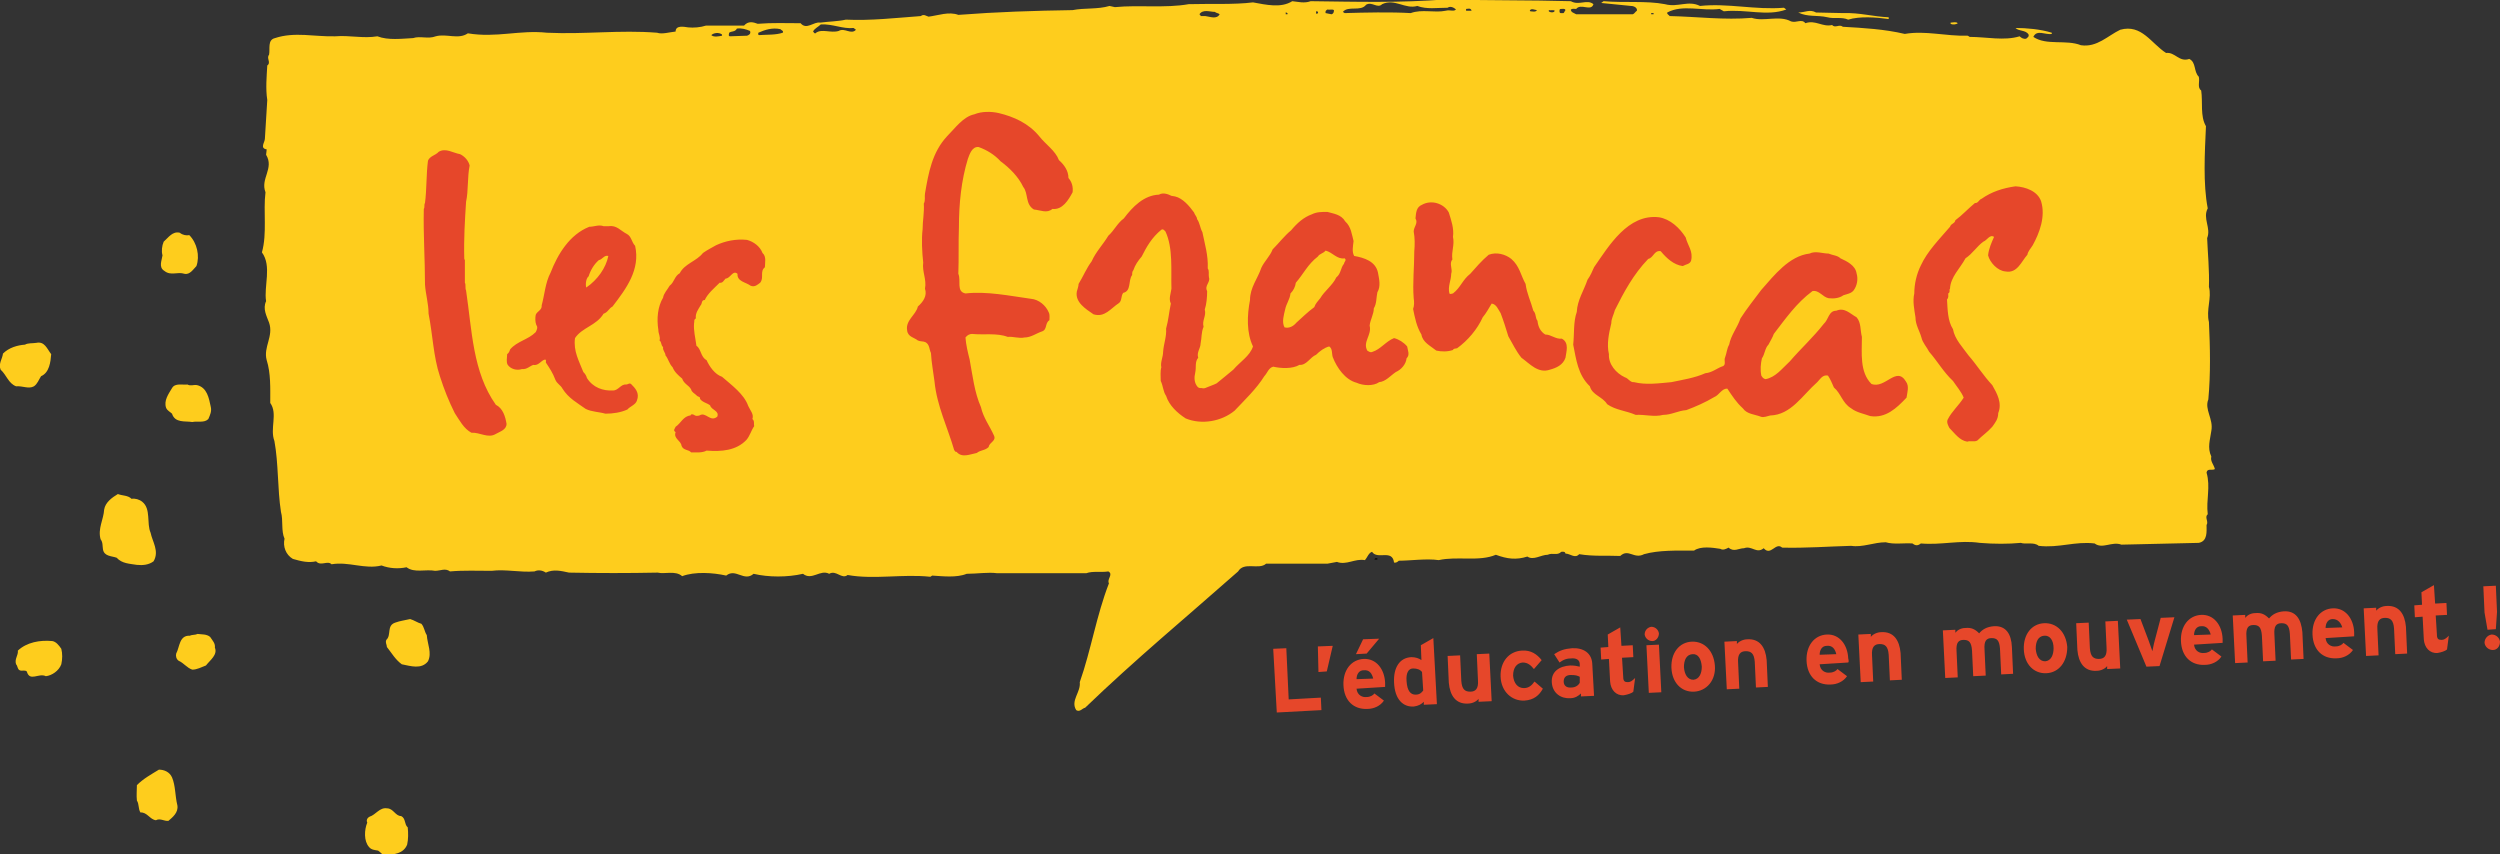 <svg xmlns="http://www.w3.org/2000/svg" xmlns:xlink="http://www.w3.org/1999/xlink" viewBox="0 0 420 143.5"><rect x="0" y="0" width="420" height="143.5" fill="#333333" stroke="none"/><defs><path id="a" d="M0 0h420v143.5H0z"/></defs><clipPath id="b"><use xlink:href="#a" overflow="visible"/></clipPath><path clip-path="url(#b)" fill="#FECD1D" d="M310.5 3.3c1.9-.6 4.7-.4 6.8-.1v-.3c-2.6-.1-4.9-.8-7.6-.7l-4.6-.1c-1.1-.6-1.8 0-3 0 1.6.8 3.2.4 4.9.8 1.1.3 2.4-.1 3.5.4"/><path clip-path="url(#b)" fill="#FFF" d="M325 3.4h.7M325 3.4h.7"/><path clip-path="url(#b)" fill="#FECD1D" d="M328.9 3.9c-.3-.3-.8-.1-1.2-.1V4c.4.2 1 .1 1.2-.1"/><path clip-path="url(#b)" d="M230.9 94h.5v-.2c-.2 0-.4-.1-.5.2"/><path clip-path="url(#b)" fill="#FECD1D" d="M277.8 2.4h-.4v-.2h.4v.2zm-15.3-.2c-.2 0-.5.1-.5-.3 0-.3 0-.4.3-.4s.6-.1.7.2c-.2.2-.2.6-.5.5m-2.3-.3v-.2c.3.1.7-.1 1 .1-.1.4-.8.3-1 .1m-3.1 0l-.1-.1c.2-.5.9-.1 1.2-.1-.2.4-.8.2-1.1.2m-9.9-.1h-.9v-.3c.3 0 .7-.2.9.2v.1zm-4.3 0c-1.9.4-4-.3-5.9.4-3.4-.2-7.7-.1-11.1 0l-.3-.2c.9-1.1 3 0 3.9-1.2 1-.6 1.9.7 2.7-.1 2.1-1 3.9.9 5.9.3 1.6.6 3.3.3 5.1.3.4-.3 1-.1 1.4.3-.4.4-1 0-1.7.2m-19.2.6l-1-.2c-.1-.3.1-.5.3-.6.4.1.8-.1 1.1.1 0 .4-.1.6-.4.7m-2.4-.1h-.2v-.4c.1 0 .3 0 .3.1.1.2 0 .2-.1.3m-5 .1h-.3v-.3c.1-.1.1.1.3.1v.2zm-13.8.3h-.8c0-.2-.1-.2-.2-.3.6-.9 1.8-.4 2.6-.4.2.2.6.2.8.4-.5.9-1.6.4-2.4.3m-61.6 2.5c-1.3.4-2.8-.4-3.8.3-.2.3-.4-.1-.5-.2.2-.5.9-.8 1.3-1.2 2-.1 3.7.8 5.5.6l.4.3c-.8.9-1.9-.4-2.9.2m-9.4.3c-1.2.4-2.6.3-4 .4-.2-.1-.1-.2-.1-.4 1.1-.5 2.4-.9 3.7-.6.2.2.6.3.4.6m-6 .5l-2.9.1c-.3-.1-.1-.4-.1-.6.4-.3 1-.1 1.3-.7.8-.1 1.5.1 2.2.4.2.5-.2.7-.5.8m-4.2 0c-.5.1-1.4.3-1.8-.1.4-.4 1.3-.5 1.8-.1V6zm250.2 70.7c-.7-1.5-.2-2.8 0-4.3.4-2-1.2-3.6-.5-5.3.4-4.3.3-8.8.1-13-.5-2 .5-4.1 0-5.9.1-2.6-.2-5.7-.3-8.2.7-1.7-.8-3.3.1-5-.8-4.1-.5-9.3-.3-13.8-1-1.7-.5-4-.8-6-.7-.5-.2-1.5-.4-2.3-.9-.9-.4-2.4-1.6-3-1.7.6-2.4-1.2-3.9-1-2.5-1.6-4.1-4.9-7.7-3.9-2.1 1-3.9 3-6.6 2.6-2.5-1-5.8.1-8-1.4.6-1.3 2-.3 3.1-.5v-.2c-1.9-.6-4.3-.8-6.1-.8.6.6 1.7.3 2.2 1.1.1.4-.2.5-.4.7-.4.1-.8-.1-1.1-.4-2.6.8-5.6.1-8.4.1l-.3-.2c-3.8.1-7.1-.9-10.6-.3-3.4-.8-6.9-1-10.4-1.2-.6-.5-1.3.3-1.8-.3-1.6.4-2.8-.9-4.5-.3-.6-.8-1.5 0-2.4-.3-2-1.1-4.6.1-6.6-.6-4.6.4-9.2-.2-13.8-.3-.1-.2-.5-.3-.4-.6 2.6-1.4 5.8-.2 8.8-.6l.7.4c3.8-.4 7.2.9 10.5-.3l-.4-.3c-4.8.4-9.4-.8-14.1-.3-2-1-3.7.3-5.9-.3-3.1-.6-6.9-.2-10.3-.5l-.4.3 5 .5c.5 0 1.1.3 1 .8-.3.2-.4.5-.7.6h-9.5c-.3-.2-.9-.3-.9-.8.3-.2.6-.1.9-.1.8-1 2.5.5 2.9-.8-1.1-.9-2.4.3-3.8-.5-7-.2-13.8-.1-21-.3-7.9.6-14.7.4-22.7.3-1.1.4-2.1.1-3.1 0-1.9 1.2-4.4.6-6.6.2-3.1.4-7.3.2-10.8.3-3.9.7-8.3.1-12.4.5l-.9-.2c-2 .6-4.2.3-6.2.7-6.5.1-12.7.3-19.2.8-1.6-.6-3.4.1-5 .3-.4-.1-.8-.5-1.3-.1-4.1.3-8.4.8-12.6.6-1.3.3-2.8.3-4.3.5-1.1-.2-2.3 1.3-3.3.1-2.4 0-4.8-.1-7.2.1-.8-.3-1.6-.5-2.3.3h-6.4c-.9.3-2.1.4-3 .3-.7-.1-2.1-.4-2.1.7-1 .1-2.3.5-3.1.2-6.3-.5-12.1.3-18.5 0-4.6-.5-8.5.9-13.3.1-1.6 1.1-3.6 0-5.4.5-1.3.5-2.6-.1-3.8.3-1.9.1-4.2.4-6-.3-2.4.4-4.6-.2-7.1 0-3.4.1-6.8-.8-10.1.3-1.3.3-.8 1.8-1 2.8-.5.6.4 1.3-.3 1.8-.1 1.8-.3 3.9 0 5.8-.1 2-.3 4.5-.4 6.5 0 .6-.9 1.6.3 1.8 0 .3-.1.7-.1.9 1.4 2.3-1 4-.1 6.3-.4 3.2.3 6.9-.6 10.1 1.7 2.3.3 5.7.7 8.2-.6 1.3.1 2.5.5 3.6.8 2.3-1 4.1-.4 6.3.7 2.2.6 4.7.6 7.2 1.3 1.8-.1 4.3.7 6.4.7 3.8.5 8 1.1 11.9.4 1.4 0 3.2.6 4.5-.3 1.3.2 2.7 1.4 3.4 1.4.4 2.6.7 3.9.4.8.9 1.9-.2 2.6.5 2.9-.5 5.6.9 8.4.2 1.3.5 2.8.6 4.2.3 1.3 1 3.2.3 4.8.6.9 0 1.7-.5 2.5.1 2.3-.2 4.6-.1 7-.1 2.3-.3 4.8.3 7.2.1.6-.3 1.3-.2 1.9.2 1.3-.6 2.5-.3 3.9 0 5.1.1 9.9.1 14.9 0 1.1.3 3-.4 4.1.6 2.1-.8 5.2-.6 7.4-.1 1.6-1.3 3 1.1 4.6-.3 2.5.6 5.7.6 8.3 0 1.5 1.2 2.9-.8 4.4 0 1.2-.7 2.1 1 3.1.2 4.4.8 9.3-.2 13.9.3l.3-.2c1.7.1 4.1.4 5.8-.3 1.7 0 3.6-.3 5.1-.1h15c1.1-.4 2.5-.1 3.7-.3.9.5-.3 1.3.1 2-2.1 5.4-3 11.2-4.9 16.6.2 1.7-1.6 3.1-.6 4.7.6.4 1-.3 1.5-.4 8.3-8 17.1-15.3 25.7-22.9 1-1.7 3.5-.2 4.7-1.3H223l1.6-.3c1.6.6 3-.6 4.7-.3.4-.4.6-1.2 1.2-1.4.9 1.4 3.4-.5 3.7 1.8.3.1.6-.1.8-.3 1.9 0 4.7-.4 6.7-.1 3.1-.7 6.8.3 9.6-.9 1.9.7 3.4.9 5.3.3 1 .7 2.3-.3 3.4-.3.9-.4 1.6.2 2.3-.5.3 0 .6-.1.7.3.8 0 1.6.9 2.3.1 2.4.4 4.6.2 6.9.3 1.4-1.3 2.3.6 4-.3 2.5-.7 5.5-.6 8.4-.6 1.1-.8 3.1-.5 4.4-.3.5.3 1 0 1.4-.2.9.8 1.7.1 2.6.1 1.3-.5 2.1 1 3.3 0 1.2 1.4 2-1.1 3.1-.1 4 .1 7.8-.2 11.6-.3 1.9.3 3.8-.6 5.8-.6 1.4.4 3 .1 4.5.2.5.4.9.4 1.4 0 3.5.3 6.5-.6 9.9-.1 2.4.2 4.8.2 6.9 0 .8.3 2.2-.2 3 .5 3.4.4 6.1-.8 9.4-.4 1.3 1 2.9-.4 4.5.2 4.5-.1 8.7-.2 13-.3 1.5-.3 1.3-1.9 1.3-3 .4-.6-.4-1.3.2-1.8-.3-2.4.5-4.6-.2-7 .1-.8 1-.3 1.4-.6-.2-.8-.8-1.3-.6-2.1M31.8 39.5c1.3 1.3 1.8 3.5 1.2 5.2-.5.5-1.1 1.5-2 1.3-1.2-.4-2.3.4-3.4-.5-1-.6-.4-1.8-.3-2.6-.2-.7-.1-1.6.2-2.3.8-.7 1.5-1.8 2.7-1.5.5.4 1.1.5 1.6.4M8.6 59.5c-.1 1.3-.3 3.1-1.7 3.7-.4.6-.6 1.3-1.2 1.7-.9.5-1.9-.1-3 0-1.3-.5-1.6-1.9-2.6-2.8-.4-1 .3-1.8.4-2.7 1-1 2.4-1.4 3.7-1.5.5-.3 1.3-.2 1.9-.3 1.4-.3 1.8 1 2.5 1.9M33.1 64.7c1.7.4 2 2.2 2.3 3.6.2.8-.1 1.4-.4 2.1-.7.7-1.8.3-2.7.5-1.2-.2-2.9.2-3.4-1.4-.3-.3-.8-.5-1-1-.4-1.2.4-2.3 1-3.3.5-.9 1.8-.5 2.6-.6.5.3 1 0 1.6.1M22.1 83.8c.6-.1 1.3.1 1.8.5 1.5 1.2.7 3.6 1.4 5.2.3 1.5 1.5 3.1.5 4.8-.8.6-1.8.7-2.8.6-1.2-.2-2.5-.2-3.4-1.2-.8-.3-2.1-.2-2.3-1.4-.1-.6 0-1.2-.4-1.7-.5-1.8.5-3.3.6-5 .2-1.2 1.3-2 2.3-2.6.8.3 1.7.2 2.3.8M70.8 104.8c.5.6.5 1.3.9 1.9.1 1.5.9 3 .2 4.4-1.1 1.4-2.9.8-4.4.5-1.1-.8-1.7-1.9-2.5-2.9 0-.4-.3-.7-.1-1.2.9-.8 0-2.4 1.5-2.9.8-.3 1.7-.4 2.5-.6.7.2 1.2.6 1.9.8M35.3 107c.4.6.9 1.1.8 1.8.5 1.2-.8 2.1-1.5 3-.8.3-1.5.7-2.3.7-.9-.3-1.4-1.1-2.3-1.5-.4-.3-.5-.8-.4-1.2.6-1.1.5-3.1 2.3-3 .4-.2.9-.1 1.3-.3.7.1 1.5 0 2.1.5M10.3 109c.2.8.2 1.7 0 2.6-.4 1.1-1.6 1.9-2.6 2-1.2-.6-2.7 1-3.2-.8-.4-.3-.8 0-1.2-.2-.4-.2-.3-.7-.6-1-.3-.9.4-1.5.3-2.3 1.5-1.4 3.7-1.8 5.8-1.6.6.1 1.1.7 1.5 1.3M28.9 130.6c.6 1.4.5 3.1.9 4.7.2 1.2-.8 2-1.5 2.6-.7.1-1.4-.5-2.1-.1-1-.1-1.5-1.4-2.6-1.3-.4-.6-.2-1.4-.6-2-.1-.9 0-1.8 0-2.6 1.1-1.1 2.4-1.8 3.7-2.6.9 0 1.8.4 2.2 1.3M67.4 137.1c.8.4.5 1.4 1.1 1.9.1 1 .1 2-.1 2.9-.6 1.5-2.2 1.7-3.7 1.7-.5.1-.8-.5-1.2-.7-.5-.1-1.1-.1-1.5-.6-.9-1-.8-2.9-.3-4.1-.2-.4 0-.8.4-1 1-.3 1.7-1.6 2.9-1.4 1.1 0 1.4 1.3 2.4 1.3"/><path clip-path="url(#b)" fill="#E6472A" d="M177.9 26.9c-.6-1.6-2.2-2.6-3.3-4-1.8-2.2-4.3-3.3-6.8-3.9-1.3-.3-2.9-.3-4.1.2-1.9.4-3.2 2.3-4.6 3.7-2.5 2.7-3.1 6.1-3.7 9.6-.1.5.1 1.2-.2 1.7.1 1.5-.2 2.9-.2 4.3-.2 1.7-.1 3.8.1 5.6-.2 1.6.6 2.8.3 4.4.4 1.2-.3 2.2-1.2 3-.3 1.4-2.1 2.3-1.8 4 .1 1.1 1.2 1.2 1.8 1.7.4.2.9.1 1.3.3.7.4.6 1.2.9 1.8.1 1.7.4 3.2.6 4.8.4 4.1 2.2 7.7 3.3 11.5.1.1.2.4.4.3.9 1.1 2.3.4 3.4.2.6-.5 1.4-.4 2-1 .1-.8 1.3-1 .9-1.9-.7-1.6-1.8-3-2.2-4.8-1.1-2.5-1.4-5.3-1.9-8-.3-1.2-.6-2.4-.7-3.7.3-.4.7-.6 1.1-.6 1.9.2 4.2-.2 6 .5.9-.1 1.9.3 2.8.1 1.1 0 2-.7 2.9-1 1-.3.5-1.4 1.3-1.9 0-.4.1-.9-.1-1.3-.5-1.2-1.7-2.2-3-2.3-3.6-.5-7.4-1.3-11-.9-1.6-.3-.7-2.2-1.2-3.3.1-2.5 0-5.3.1-7.8 0-4 .4-7.9 1.5-11.5.3-.8.7-2.1 1.8-2 1.4.5 2.7 1.3 3.7 2.4 1.5 1.1 3 2.6 3.8 4.3.9 1.1.3 2.9 1.8 3.8 1.1.1 2.2.7 3.1-.1 1.7.2 2.7-1.5 3.4-2.8.1-.9-.1-1.7-.7-2.4 0-1.2-.7-2.2-1.6-3M83.3 68c-3.9-5.5-4-12.5-5-19.2-.2-.4 0-1-.2-1.3v-3.8l-.1-.2c-.1-3.3.1-6.5.3-9.6.4-1.8.2-4.1.6-6.1-.2-.8-.8-1.5-1.6-1.9-1.2-.2-2.4-1.1-3.6-.4-.5.6-1.5.7-1.8 1.5-.3 2.3-.2 4.8-.5 7.1-.2.3 0 .7-.2 1-.1 4.3.2 8.4.2 12.7.1 1.6.6 3.2.6 4.9.7 3.5.8 7.2 1.9 10.5.7 2.2 1.5 4.2 2.5 6.2.8 1.2 1.5 2.6 2.8 3.3 1.4-.1 2.8 1 4.1.2.7-.4 1.8-.7 1.8-1.7-.2-1.2-.6-2.6-1.8-3.2M342.9 33.8c-.6-1.7-2.6-2.4-4.3-2.5-2.1.3-4 .9-5.7 2.1-.4.1-.6.8-1.1.7-1.1.9-2.2 2.1-3.3 2.9-.1.6-.7.5-.9 1.1-1.8 2.1-3.8 4.1-4.9 6.5-.7 1.4-1.1 3.1-1.1 4.7-.3 1.3 0 2.7.2 4 0 1.3.7 2.3 1 3.4.2.9.9 1.6 1.3 2.4 1.4 1.6 2.4 3.4 4 4.9.6.9 1.4 1.8 1.8 2.8-.8 1.3-2 2.3-2.7 3.7-.2.5.1 1 .3 1.4.9.9 1.7 2.1 3 2.3.5-.2 1.2.1 1.7-.2.8-.8 1.7-1.4 2.5-2.3.5-.7 1-1.3 1-2.3.7-1.7-.2-3.3-1-4.7-1.5-1.6-2.6-3.4-4-5-1-1.4-2.3-2.7-2.6-4.4-.9-1.4-.9-3.3-1-5 .3-.3.2-.6.2-1 .4-.2.1-.6.3-.8.1-2 1.7-3.4 2.6-5.1 1.2-.8 1.9-2 3-2.8.6-.2 1.1-1.3 1.8-.8-.4.9-.9 2-1 3.1.3 1.2 1.6 2.6 2.9 2.7 2 .4 2.7-1.7 3.7-2.8.1-.6.6-1.1.9-1.6 1.1-2 2.2-4.8 1.4-7.4M225.8 44.3c-.6.7-.5 1.7-1.3 2.3-.6 1.3-2 2.3-2.7 3.5-.4.5-.8.9-1 1.5-1.1.8-2.1 1.8-3 2.6-.5.6-1.2 1-2 .8-.5-.9-.1-2.1.1-3 .2-1 .8-1.7.9-2.7.5-.5.8-1.1.9-1.8 1.3-1.5 2-3.1 3.7-4.4.3-.5.9-.5 1.3-1 1.2.3 1.9 1.5 3.2 1.3.4.3-.1.6-.1.9m8.4 12.5c-1.3.5-2.3 1.9-3.6 2.3-.4.2-.7-.1-.9-.2-.8-1.5.8-2.6.4-4.2.1-1 .7-1.9.7-2.9.5-.8.4-1.8.6-2.7.6-1 .3-2.2.1-3.3-.4-1.9-2.3-2.5-4-2.8-.4-.7-.2-1.6-.1-2.5-.3-1.1-.4-2.4-1.4-3.3-.7-1.2-2-1.3-3-1.6-1 0-1.8 0-2.6.4-1.4.5-2.5 1.5-3.5 2.7-1.1.9-2.1 2.2-3.1 3.2-.4 1.1-1.4 2-1.9 3.1-.6 1.8-1.9 3.3-1.9 5.4-.5 2.6-.6 5.5.5 7.8-.5 1.6-2.2 2.6-3.3 3.9-1 .8-1.9 1.6-2.8 2.3-.6.3-1 .4-1.7.7-.2.1-.5.2-.8.1-.3 0-.5 0-.7-.2-.6-.7-.6-1.6-.4-2.4.2-.9-.1-1.8.5-2.5-.3-.9.4-1.6.4-2.4.2-.9.1-1.9.5-2.8-.3-1.1.5-1.8.2-2.9.3-.9.4-2.1.4-3.1-.5-.9.6-1.5.3-2.3-.1-.5.1-1.1-.2-1.5.1-2.2-.5-4.1-.9-6.1-.4-.7-.4-1.5-.9-2.2 0-.4-.4-.7-.5-1.1-.8-1.1-1.9-2.4-3.2-2.7l-.6-.1c-.6-.3-1.4-.6-2.1-.2-2.5.1-4.4 2-5.9 4-1.1.8-1.6 2-2.6 2.9-.9 1.5-2.1 2.7-2.8 4.3-.9 1.2-1.4 2.5-2.2 3.8 0 .4-.2.9-.3 1.3-.3 1.8 1.5 2.9 2.8 3.8 1.9.6 2.9-1 4.3-1.9.5-.4.3-1.2.7-1.7 1.4-.3.8-2.1 1.5-3 0-.3 0-.6.2-.8.3-.9.8-1.6 1.4-2.3.8-1.6 1.7-3.2 3.3-4.5.3-.2.5.1.7.3 1.3 2.8.9 6.5 1 9.6-.1.8-.5 1.7-.1 2.5-.3 1.4-.4 2.8-.8 4.2.1 1.4-.4 2.5-.5 3.9 0 .9-.5 1.8-.3 2.6-.2.7-.1 1.5-.1 2.3.4.8.4 1.8.9 2.5.5 1.6 1.9 2.9 3.3 3.8 2.7 1.1 6 .5 8.2-1.3 1.7-1.8 3.7-3.7 5-5.8.5-.5.7-1.4 1.5-1.6 1.3.3 3.2.4 4.4-.3 1.2.1 1.8-1.3 2.8-1.7.6-.6 1.4-1.2 2.2-1.4.6.4.4 1.2.6 1.8.7 1.8 2.1 3.8 4 4.3 1.1.5 2.8.6 3.8-.1 1.1-.1 1.9-1.1 2.8-1.7.9-.4 1.7-1.3 1.8-2.3.6-.6.2-1.3.1-2-.6-.7-1.4-1.2-2.2-1.4M262.4 56.9c-1.1.1-1.8-.7-2.8-.7-.8-.5-1.2-1.3-1.3-2.3-.4-.5-.2-1.2-.7-1.7-.4-1.5-1.1-2.9-1.3-4.5-.8-1.4-1-3-2.4-4.2-1-.8-2.5-1.2-3.8-.7-1.2 1-2.2 2.2-3.1 3.2-1.3 1-1.6 2.3-2.9 3.3-.2 0-.4.2-.6 0-.3-1.2.3-2.2.3-3.3.3-.8-.4-1.7.2-2.4-.2-1.4.4-2.4.1-3.8.2-1.4-.3-2.8-.7-4.1-.8-1.5-2.9-2.2-4.5-1.3-1 .4-1 1.4-1.1 2.3.5.8-.3 1.4-.3 2.2.2 1 .2 2.3.1 3.3 0 2.7-.3 5.3-.1 7.9.1.6.1 1.3-.1 1.8.3 1.5.6 3 1.4 4.3.2 1.3 1.5 1.9 2.5 2.7.9.2 1.9.2 2.8-.1.1-.3.4-.2.7-.3 1.8-1.3 3.4-3.2 4.3-5.2.6-.7 1-1.5 1.5-2.3.8.1 1.1 1 1.5 1.6.5 1.3.9 2.6 1.3 3.9.7 1.2 1.3 2.5 2.2 3.6 1.4 1 2.8 2.7 4.8 2 1.1-.3 2.2-.8 2.6-2 .1-.9.7-2.5-.6-3.2M314.4 64.5c-2-2-1.6-5.2-1.6-7.9-.3-1.1-.1-2.4-.9-3.3-1.1-.6-2-1.7-3.4-1.1-1.3 0-1.3 1.5-2.1 2.2-1.8 2.3-3.9 4.2-5.7 6.3-1.3 1.2-2.4 2.7-4.1 3-.4-.1-.5-.3-.7-.6-.2-1-.1-2 .1-2.9.5-.7.5-1.7 1.1-2.3.3-.6.7-1.2.9-1.8 2-2.6 3.8-5.2 6.5-7.2 1.1-.2 1.7 1 2.7 1.2.9.1 1.8 0 2.5-.5.6-.2 1.3-.3 1.7-.8.6-.8.8-1.9.5-2.9-.2-1.3-1.6-2-2.7-2.5-.5-.5-1.3-.5-2-.8-1 0-2.2-.5-3.2 0-3.4.4-5.9 3.6-8.1 6.1-1.2 1.6-2.4 3.1-3.5 4.8-.5 1.5-1.6 2.8-1.9 4.4-.4.7-.4 1.4-.7 2.2-.2.4.2 1.1-.3 1.4-1 .3-1.8 1.1-3 1.2-1.8.8-3.8 1.1-5.7 1.5-2.1.2-4.3.5-6.3 0-.6.1-1-.7-1.5-.8-1.5-.7-2.8-2.2-2.7-3.9-.4-1.7 0-3.5.4-5.2 0-.8.4-1.4.6-2.2 1.5-3 3.1-6 5.6-8.6.9-.2 1-1.5 2.1-1.3 1 1.2 2.2 2.3 3.7 2.5.5-.3 1.2-.3 1.4-.9.4-1.6-.6-2.6-.9-3.9-1-1.6-2.6-3.1-4.5-3.4-5.2-.6-8.4 4.8-10.9 8.4-.3.7-.6 1.4-1.1 2.1-.6 1.8-1.7 3.4-1.8 5.4-.6 1.7-.4 3.7-.6 5.5.5 2.5.8 5.1 2.8 7 .4 1.5 2.1 1.7 2.9 3 1.4 1 3.2 1.1 4.8 1.8 1.5-.1 3.1.4 4.6 0 1.4 0 2.5-.7 3.9-.8 1.6-.6 3.2-1.3 4.7-2.2.8-.3 1.3-1.5 2.2-1.4.8 1.2 1.5 2.3 2.6 3.3.7 1 2 1 3 1.4.5.2 1.1-.1 1.6-.2 3.5-.1 5.4-3.4 7.9-5.6.5-.5.9-1.3 1.8-1.1.4.6.7 1.3 1 2 1.2 1 1.4 2.6 2.9 3.5.9.7 2.1.9 3.2 1.3 2.6.4 4.4-1.3 6.1-3.1.1-.8.5-1.9-.1-2.7-1.6-2.7-3.5 1.3-5.8.4M98.9 46.4c.3-1 .9-2 1.7-2.7.6-.1.9-.9 1.6-.7-.4 2-1.8 4-3.7 5.3-.1-.1-.2-1.4.4-1.9m7.1 18.1c-.3-.2-.5.1-.8.1-.9-.1-1.3 1-2.2 1-1.7.1-3.4-.5-4.4-2.1-.1-.4-.3-.7-.6-1-.7-1.8-1.7-3.5-1.4-5.7 1.2-1.8 3.6-2.1 4.8-4.1.7-.2.9-.9 1.5-1.2 2.3-3 4.7-6.2 3.8-10.2-.6-.6-.6-1.6-1.4-2-1-.5-1.7-1.5-3-1.3h-.9c-.8-.3-1.6.1-2.4.1-3.3 1.3-5.3 4.6-6.5 7.7-.9 1.7-1 3.7-1.5 5.5.1.8-.8 1-1 1.6-.1.5-.1 1.2.1 1.7.3.4.1.8-.1 1.2-1.3 1.3-3.1 1.5-4.3 2.9-.1.3-.2.6-.5.8 0 .6-.2 1.3.1 1.8.5.7 1.5 1 2.4.7.8.1 1.3-.5 1.9-.7.9.2 1.3-.8 2-.9.2.1.1.3.1.5.6.9 1.2 1.8 1.6 2.9.3.7.9.9 1.2 1.5 1 1.6 2.5 2.4 3.9 3.4 1 .5 2.3.5 3.3.8 1.3 0 2.6-.2 3.7-.7.4-.5 1.4-.8 1.6-1.5.5-1.3-.3-2.1-1-2.8M128.1 42.5c-.4-1.1-1.5-1.9-2.6-2.2-1.9-.2-3.7.2-5.2.9-.7.4-1.5.8-2.2 1.3-1.1 1.4-3.1 1.8-3.9 3.4-.9.5-.9 1.5-1.7 2.1-.4.7-1 1.3-1.1 2-.9 1.5-1.1 3.5-.8 5.4 0 .7.4 1.2.2 1.8.4.3.2.8.6 1.1-.1.6.4.9.4 1.4.5.6.6 1.4 1.2 2 .3.8 1 1.4 1.6 1.9.3.9 1.1 1.1 1.5 1.8.1.5.6.7.9 1 .2.3.7.2.6.6.4.6 1.2.7 1.7 1.1.2.8 1.6.9 1.2 1.9-1.2 1-1.9-.9-3-.2-.3.1-.7.1-.9-.1-.2-.1-.5-.2-.6.1-1.2.1-1.6 1.3-2.5 1.9-.1.3-.5.6 0 .9-.4 1.1.9 1.4 1 2.3.3.8 1.2.6 1.6 1.1.9 0 1.9.1 2.6-.3 2.5.2 5 0 6.7-1.8.6-.7.8-1.6 1.3-2.3-.1-.4.1-.9-.3-1.2.3-.8-.4-1.5-.7-2.2-.7-2-2.8-3.5-4.4-4.9-1.2-.4-2.1-1.7-2.6-2.8-1-.5-.9-1.9-1.7-2.4-.2-1.5-.5-2.5-.4-3.8.1-.2-.1-.6.3-.8-.1-.9.4-1.5.8-2.2.3-.3.1-.9.7-.9.5-1.1 1.6-2 2.5-2.9.5.1.7-.4 1-.7.8 0 1.2-1.5 2-.8-.1 1.3 1.4 1.4 2.2 2 .7.3 1.2-.2 1.6-.5.7-.8-.1-1.9.8-2.6 0-.7.3-1.8-.4-2.4M214.5 119.7l-.6-10.7 2.2-.1.4 8.6 5.4-.3.1 2.1zM222.9 112.8l-1.4.1-.1-4.3 2.5-.1zM232.7 115.4l-4.8.3c.1 1.1 1 1.5 1.7 1.4.6 0 1.1-.3 1.3-.6l1.6 1.2c-.6.9-1.7 1.4-2.8 1.4-2.3.1-3.9-1.4-4-4-.1-2.5 1.3-4.3 3.4-4.4 2.1-.1 3.5 1.7 3.6 4v.7m-3.1-5.6l-1.8.1 1.2-2.5 2.7-.1-2.1 2.5zm-.5 2.8c-.8 0-1.2.7-1.2 1.5l2.8-.1c-.2-.8-.6-1.5-1.6-1.4M239.2 118.4v-.5c-.4.4-.9.7-1.7.8-1.7.1-3.2-1.1-3.3-4.1-.1-2.4.9-4.1 2.9-4.2.7 0 1.3.2 1.7.5l-.1-2.5 2.1-1.2.6 11.1-2.2.1zm-.3-5.5c-.3-.4-.8-.6-1.5-.6-.8 0-1.2.8-1.1 2.1.1 1.7.7 2.3 1.5 2.3.7 0 1-.3 1.3-.7l-.2-3.1zM248.4 117.9v-.5c-.3.4-1 .8-1.8.8-2 .1-3-1.3-3.2-3.5l-.2-4.5 2.1-.1.2 4.3c.1 1.4.6 1.8 1.5 1.8s1.4-.5 1.3-1.9l-.2-4.4 2.1-.1.4 8-2.2.1zM256.1 117.7c-2.1.1-3.9-1.5-4-4-.1-2.5 1.4-4.3 3.6-4.4 1.5-.1 2.5.6 3.3 1.6l-1.3 1.5c-.5-.6-1-1.1-1.9-1.1-1 .1-1.6.9-1.6 2.2.1 1.3.8 2.1 1.8 2.1.8 0 1.3-.4 1.8-1.1l1.4 1.2c-.6 1.1-1.5 1.9-3.1 2M265.6 117v-.5c-.4.4-1 .8-1.8.8-1.5.1-3-.8-3.1-2.7-.1-1.8 1.3-2.7 3.1-2.8.7 0 1.2.1 1.6.2v-.4c0-.6-.4-1-1.2-1-1 0-1.5.2-2.2.7l-.9-1.4c.9-.6 1.7-.9 3-1 1.9-.1 3.3.8 3.4 2.6l.3 5.4-2.2.1zm-.2-3.3c-.4-.2-.7-.3-1.5-.3s-1.2.4-1.2 1.1c0 .6.4 1.1 1.3 1 .7 0 1.2-.4 1.4-.8v-1zM274.4 116.2c-.3.3-1 .5-1.6.6-1.3.1-2.2-.9-2.3-2.3l-.2-3.8-1.3.1-.1-2 1.3-.1-.1-2.1 2.1-1.2.2 3.1 1.9-.1.1 2-1.9.1.2 3.2c0 .8.3.9.8.9.4 0 .7-.2 1.2-.7l-.3 2.3zM277.6 107.7c-.7 0-1.2-.5-1.3-1.1 0-.7.5-1.2 1.1-1.3.7 0 1.2.5 1.3 1.1 0 .7-.5 1.3-1.1 1.3m-.6 8.7l-.4-8 2.1-.1.4 8-2.1.1zM284.6 116.2c-2.1.1-3.7-1.5-3.8-4-.1-2.5 1.3-4.3 3.4-4.4 2.1-.1 3.7 1.5 3.9 4s-1.4 4.3-3.5 4.4m-.3-6.3c-1 .1-1.4 1-1.4 2.2.1 1.2.6 2.1 1.6 2.1 1-.1 1.4-1.1 1.4-2.2-.1-1.3-.6-2.2-1.6-2.1M295 115.5l-.2-4.3c-.1-1.4-.6-1.8-1.5-1.8s-1.4.5-1.3 1.9l.2 4.4-2.1.1-.4-8 2.1-.1v.5c.3-.4 1-.8 1.8-.8 2-.1 3 1.3 3.2 3.5l.2 4.5-2 .1zM310.5 111.3l-4.8.3c.1 1.1 1 1.5 1.7 1.4.6 0 1.1-.3 1.3-.6l1.6 1.2c-.6.9-1.7 1.4-2.8 1.4-2.3.1-3.9-1.4-4-4-.1-2.5 1.3-4.3 3.4-4.4 2.1-.1 3.5 1.7 3.6 4 .1.4.1.6 0 .7m-3.6-2.8c-.8 0-1.2.7-1.2 1.5l2.8-.1c-.2-.8-.6-1.5-1.6-1.4M317.5 114.3l-.2-4.3c-.1-1.4-.6-1.8-1.5-1.8s-1.4.5-1.3 1.9l.2 4.4-2.1.1-.4-8 2.1-.1v.5c.3-.4 1-.8 1.8-.8 2-.1 3 1.3 3.2 3.5l.2 4.5-2 .1zM336.2 113.3l-.2-4.3c-.1-1.4-.5-1.8-1.4-1.8-.9 0-1.3.5-1.2 1.9l.2 4.4-2.1.1-.2-4.3c-.1-1.4-.5-1.8-1.4-1.8-.9 0-1.3.5-1.2 1.9l.2 4.4-2.1.1-.4-8 2.1-.1v.5c.3-.4.9-.8 1.7-.8 1-.1 1.6.2 2.3.9.5-.6 1.2-1.1 2.5-1.2 2-.1 2.9 1.3 3 3.5l.2 4.5-2 .1zM343.8 113.1c-2.1.1-3.7-1.5-3.8-4-.1-2.5 1.3-4.3 3.4-4.4 2.1-.1 3.7 1.5 3.9 4 0 2.5-1.4 4.3-3.5 4.4m-.4-6.3c-1 .1-1.4 1-1.4 2.2.1 1.2.6 2.1 1.6 2.1 1-.1 1.4-1.1 1.4-2.2 0-1.3-.6-2.2-1.6-2.1M354 112.4v-.5c-.3.4-1 .8-1.8.8-2 .1-3-1.3-3.2-3.5l-.2-4.5 2.1-.1.2 4.3c.1 1.4.6 1.8 1.5 1.8s1.4-.5 1.3-1.9l-.2-4.4 2.1-.1.4 8-2.2.1zM362.8 111.9l-2.2.1-3.3-7.9 2.3-.1 1.4 3.7c.2.6.5 1.4.6 1.7.1-.4.2-1.1.4-1.8l1-3.8 2.3-.1-2.5 8.2zM373.4 108l-4.8.3c.1 1.1 1 1.5 1.7 1.4.6 0 1.1-.3 1.3-.6l1.6 1.2c-.6.9-1.7 1.4-2.8 1.4-2.3.1-3.9-1.4-4-4-.1-2.5 1.3-4.3 3.4-4.4 2.1-.1 3.5 1.7 3.6 4v.7m-3.6-2.8c-.8 0-1.2.7-1.2 1.5l2.8-.1c-.2-.8-.7-1.5-1.6-1.4M384.9 110.8l-.2-4.3c-.1-1.4-.5-1.8-1.4-1.8-.9 0-1.3.5-1.2 1.9l.2 4.4-2.1.1-.2-4.3c-.1-1.4-.5-1.8-1.4-1.8-.9 0-1.3.5-1.2 1.9l.2 4.4-2.1.1-.4-8 2.1-.1v.5c.3-.4.9-.8 1.7-.8 1-.1 1.6.2 2.3.9.5-.6 1.2-1.1 2.5-1.2 2-.1 2.9 1.3 3.1 3.5l.2 4.5-2.1.1zM395.5 106.9l-4.8.3c.1 1.1 1 1.5 1.7 1.4.6 0 1.1-.3 1.3-.6l1.6 1.2c-.6.9-1.7 1.4-2.8 1.4-2.3.1-3.9-1.4-4-4-.1-2.5 1.3-4.3 3.4-4.4 2.1-.1 3.5 1.7 3.6 4v.7m-3.6-2.9c-.8 0-1.2.7-1.2 1.5l2.8-.1c-.2-.7-.7-1.4-1.6-1.4M402.4 109.9l-.2-4.3c-.1-1.4-.6-1.8-1.5-1.8s-1.4.5-1.3 1.9l.2 4.4-2.1.1-.4-8 2.1-.1v.5c.3-.4 1-.8 1.8-.8 2-.1 3 1.3 3.2 3.5l.2 4.5-2 .1zM411.1 109.1c-.3.3-1 .5-1.6.6-1.3.1-2.2-.9-2.3-2.3l-.2-3.8-1.3.1-.1-2 1.3-.1-.1-2.1 2.1-1.2.2 3.1 1.9-.1.1 2-1.9.1.2 3.2c0 .8.3.9.8.9.4 0 .7-.2 1.2-.7l-.3 2.3zM419.3 105.7l-1.4.1-.5-2.9-.2-4.4 2.1-.1.2 4.4-.2 2.9zm-.5 3.5c-.7 0-1.3-.5-1.4-1.2 0-.7.5-1.3 1.2-1.4.7 0 1.3.5 1.4 1.2 0 .8-.5 1.4-1.2 1.4"/></svg>